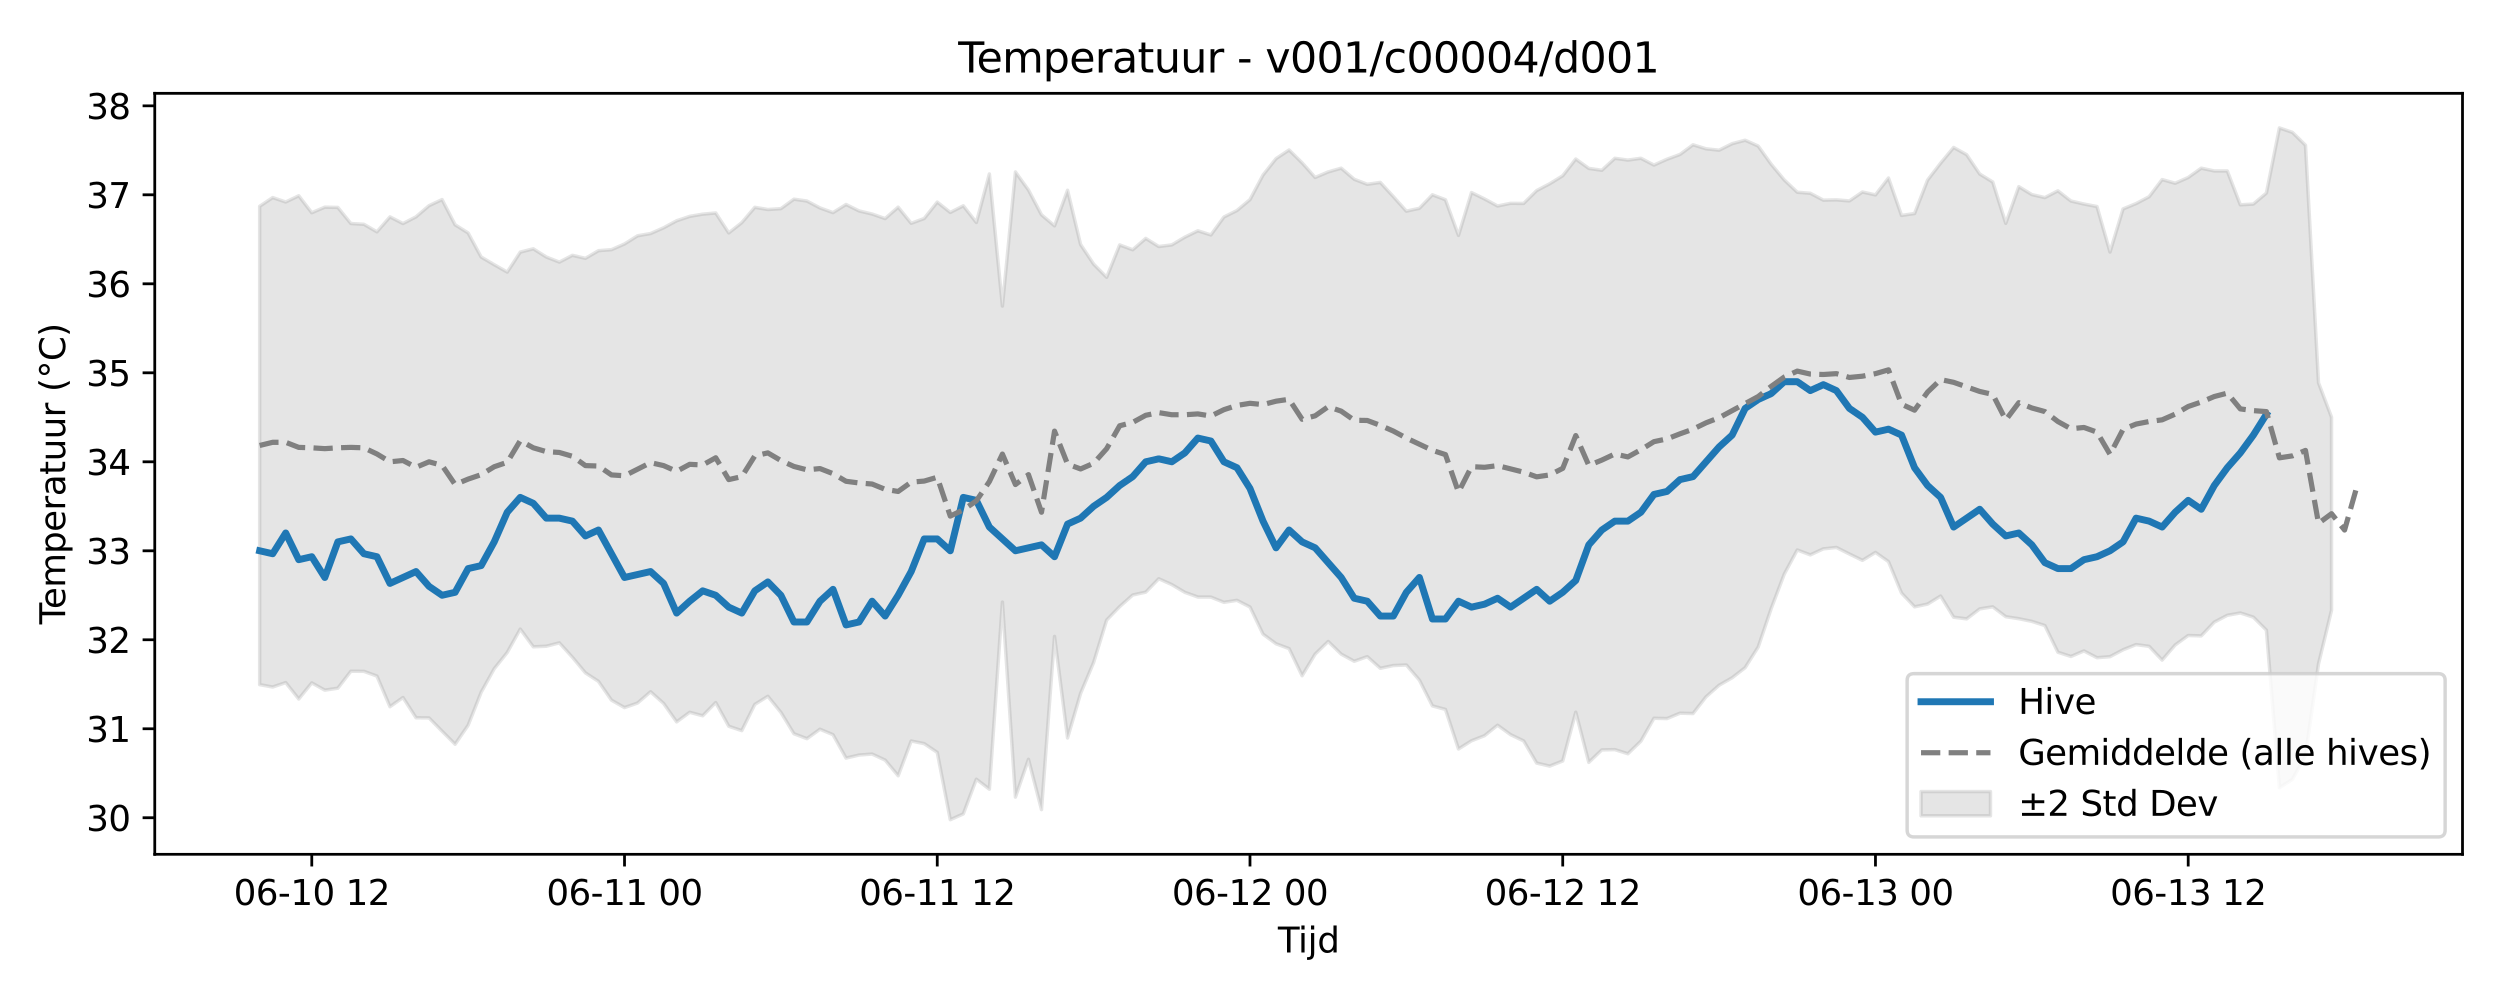 <?xml version="1.0" encoding="utf-8" standalone="no"?>
<!DOCTYPE svg PUBLIC "-//W3C//DTD SVG 1.1//EN"
  "http://www.w3.org/Graphics/SVG/1.1/DTD/svg11.dtd">
<svg xmlns:xlink="http://www.w3.org/1999/xlink" width="720pt" height="288pt" viewBox="0 0 720 288" xmlns="http://www.w3.org/2000/svg" version="1.1">
 <defs>
  <style type="text/css">*{stroke-linejoin: round; stroke-linecap: butt}</style>
 </defs>
 <g id="figure_1">
  <g id="patch_1">
   <path d="M 0 288 
L 720 288 
L 720 0 
L 0 0 
z
" style="fill: #ffffff"/>
  </g>
  <g id="axes_1">
   <g id="patch_2">
    <path d="M 44.57 246.04 
L 709.2 246.04 
L 709.2 26.88 
L 44.57 26.88 
z
" style="fill: #ffffff"/>
   </g>
   <g id="FillBetweenPolyCollection_1">
    <defs>
     <path id="md2df18c676" d="M 74.78 -228.582 
L 74.78 -90.824 
L 78.533 -90.136 
L 82.286 -91.411 
L 86.039 -86.687 
L 89.792 -91.325 
L 93.545 -89.237 
L 97.298 -89.797 
L 101.05 -94.682 
L 104.803 -94.655 
L 108.556 -93.288 
L 112.309 -84.465 
L 116.062 -87.119 
L 119.815 -81.281 
L 123.568 -81.236 
L 127.32 -77.406 
L 131.073 -73.651 
L 134.826 -79.131 
L 138.579 -88.629 
L 142.332 -95.39 
L 146.085 -100.085 
L 149.837 -106.82 
L 153.59 -101.717 
L 157.343 -101.887 
L 161.096 -102.858 
L 164.849 -98.712 
L 168.602 -94.212 
L 172.355 -91.762 
L 176.107 -86.347 
L 179.86 -84.211 
L 183.613 -85.525 
L 187.366 -88.772 
L 191.119 -85.413 
L 194.872 -80.094 
L 198.625 -82.86 
L 202.377 -81.853 
L 206.13 -85.662 
L 209.883 -78.836 
L 213.636 -77.576 
L 217.389 -85.132 
L 221.142 -87.47 
L 224.895 -82.834 
L 228.647 -76.686 
L 232.4 -75.263 
L 236.153 -77.984 
L 239.906 -76.407 
L 243.659 -69.669 
L 247.412 -70.549 
L 251.164 -70.829 
L 254.917 -69.092 
L 258.67 -64.582 
L 262.423 -74.594 
L 266.176 -73.828 
L 269.929 -71.303 
L 273.682 -51.922 
L 277.434 -53.595 
L 281.187 -63.582 
L 284.94 -60.713 
L 288.693 -114.602 
L 292.446 -58.426 
L 296.199 -69.326 
L 299.952 -54.819 
L 303.704 -104.706 
L 307.457 -75.461 
L 311.21 -88.286 
L 314.963 -97.207 
L 318.716 -109.415 
L 322.469 -113.294 
L 326.222 -116.638 
L 329.974 -117.457 
L 333.727 -121.321 
L 337.48 -119.629 
L 341.233 -117.402 
L 344.986 -116.054 
L 348.739 -116.034 
L 352.491 -114.528 
L 356.244 -115.102 
L 359.997 -113.18 
L 363.75 -105.366 
L 367.503 -102.592 
L 371.256 -101.202 
L 375.009 -93.389 
L 378.761 -99.603 
L 382.514 -103.256 
L 386.267 -99.607 
L 390.02 -97.558 
L 393.773 -98.883 
L 397.526 -95.532 
L 401.279 -96.319 
L 405.031 -96.485 
L 408.784 -92.13 
L 412.537 -84.7 
L 416.29 -83.682 
L 420.043 -72.286 
L 423.796 -74.652 
L 427.548 -76.123 
L 431.301 -79.137 
L 435.054 -76.41 
L 438.807 -74.62 
L 442.56 -68.231 
L 446.313 -67.36 
L 450.066 -68.837 
L 453.818 -82.896 
L 457.571 -68.43 
L 461.324 -72.027 
L 465.077 -72.109 
L 468.83 -70.918 
L 472.583 -74.544 
L 476.336 -81.138 
L 480.088 -81.049 
L 483.841 -82.597 
L 487.594 -82.5 
L 491.347 -87.319 
L 495.1 -90.648 
L 498.853 -92.801 
L 502.606 -95.71 
L 506.358 -101.651 
L 510.111 -112.76 
L 513.864 -122.634 
L 517.617 -129.609 
L 521.37 -128.191 
L 525.123 -129.933 
L 528.875 -130.334 
L 532.628 -128.444 
L 536.381 -126.613 
L 540.134 -128.906 
L 543.887 -126.245 
L 547.64 -117.202 
L 551.393 -113.232 
L 555.145 -114.02 
L 558.898 -116.342 
L 562.651 -110.241 
L 566.404 -109.768 
L 570.157 -112.634 
L 573.91 -113.234 
L 577.663 -110.387 
L 581.415 -109.814 
L 585.168 -109.045 
L 588.921 -107.837 
L 592.674 -100.153 
L 596.427 -98.937 
L 600.18 -100.535 
L 603.933 -98.575 
L 607.685 -98.879 
L 611.438 -100.856 
L 615.191 -102.357 
L 618.944 -101.852 
L 622.697 -97.888 
L 626.45 -102.24 
L 630.202 -104.976 
L 633.955 -104.861 
L 637.708 -108.825 
L 641.461 -110.788 
L 645.214 -111.463 
L 648.967 -110.253 
L 652.72 -106.514 
L 656.472 -61.129 
L 660.225 -63.55 
L 663.978 -70.379 
L 667.731 -96.803 
L 671.484 -112.266 
L 671.484 -167.842 
L 671.484 -167.842 
L 667.731 -177.751 
L 663.978 -246.18 
L 660.225 -249.876 
L 656.472 -251.158 
L 652.72 -232.399 
L 648.967 -229.229 
L 645.214 -229.017 
L 641.461 -238.763 
L 637.708 -238.774 
L 633.955 -239.564 
L 630.202 -236.887 
L 626.45 -235.229 
L 622.697 -236.286 
L 618.944 -231.345 
L 615.191 -229.375 
L 611.438 -227.826 
L 607.685 -215.402 
L 603.933 -228.52 
L 600.18 -229.245 
L 596.427 -230.111 
L 592.674 -233.044 
L 588.921 -231.097 
L 585.168 -231.963 
L 581.415 -234.245 
L 577.663 -223.685 
L 573.91 -235.585 
L 570.157 -237.893 
L 566.404 -243.445 
L 562.651 -245.535 
L 558.898 -241.02 
L 555.145 -236.141 
L 551.393 -226.507 
L 547.64 -225.954 
L 543.887 -236.731 
L 540.134 -231.873 
L 536.381 -232.702 
L 532.628 -230.139 
L 528.875 -230.445 
L 525.123 -230.358 
L 521.37 -232.344 
L 517.617 -232.635 
L 513.864 -236.192 
L 510.111 -240.696 
L 506.358 -245.947 
L 502.606 -247.617 
L 498.853 -246.621 
L 495.1 -244.746 
L 491.347 -245.146 
L 487.594 -246.303 
L 483.841 -243.521 
L 480.088 -242.141 
L 476.336 -240.465 
L 472.583 -242.421 
L 468.83 -241.897 
L 465.077 -242.415 
L 461.324 -238.958 
L 457.571 -239.504 
L 453.818 -242.206 
L 450.066 -237.388 
L 446.313 -235.082 
L 442.56 -233.113 
L 438.807 -229.409 
L 435.054 -229.449 
L 431.301 -228.675 
L 427.548 -230.713 
L 423.796 -232.549 
L 420.043 -220.209 
L 416.29 -230.476 
L 412.537 -231.899 
L 408.784 -228.008 
L 405.031 -227.193 
L 401.279 -231.386 
L 397.526 -235.469 
L 393.773 -234.925 
L 390.02 -236.371 
L 386.267 -239.57 
L 382.514 -238.484 
L 378.761 -236.89 
L 375.009 -241.11 
L 371.256 -244.81 
L 367.503 -242.322 
L 363.75 -237.594 
L 359.997 -230.513 
L 356.244 -227.37 
L 352.491 -225.503 
L 348.739 -220.337 
L 344.986 -221.537 
L 341.233 -219.7 
L 337.48 -217.473 
L 333.727 -217.002 
L 329.974 -219.34 
L 326.222 -216.071 
L 322.469 -217.463 
L 318.716 -208.14 
L 314.963 -211.947 
L 311.21 -217.594 
L 307.457 -233.205 
L 303.704 -222.958 
L 299.952 -226.143 
L 296.199 -233.279 
L 292.446 -238.483 
L 288.693 -199.849 
L 284.94 -237.905 
L 281.187 -223.93 
L 277.434 -228.734 
L 273.682 -226.819 
L 269.929 -229.797 
L 266.176 -225.075 
L 262.423 -223.698 
L 258.67 -228.34 
L 254.917 -225.051 
L 251.164 -226.365 
L 247.412 -227.255 
L 243.659 -229.111 
L 239.906 -226.767 
L 236.153 -228.119 
L 232.4 -230.108 
L 228.647 -230.638 
L 224.895 -227.908 
L 221.142 -227.664 
L 217.389 -228.294 
L 213.636 -223.889 
L 209.883 -220.921 
L 206.13 -226.665 
L 202.377 -226.325 
L 198.625 -225.684 
L 194.872 -224.423 
L 191.119 -222.398 
L 187.366 -220.749 
L 183.613 -220.09 
L 179.86 -217.743 
L 176.107 -216.095 
L 172.355 -215.805 
L 168.602 -213.6 
L 164.849 -214.47 
L 161.096 -212.52 
L 157.343 -213.979 
L 153.59 -216.347 
L 149.837 -215.394 
L 146.085 -209.639 
L 142.332 -211.771 
L 138.579 -213.976 
L 134.826 -220.911 
L 131.073 -223.258 
L 127.32 -230.528 
L 123.568 -228.773 
L 119.815 -225.555 
L 116.062 -223.622 
L 112.309 -225.544 
L 108.556 -221.236 
L 104.803 -223.408 
L 101.05 -223.626 
L 97.298 -228.266 
L 93.545 -228.339 
L 89.792 -226.738 
L 86.039 -231.621 
L 82.286 -229.826 
L 78.533 -231.101 
L 74.78 -228.582 
z
" style="stroke: #808080; stroke-opacity: 0.2"/>
    </defs>
    <g clip-path="url(#pb43cb211c3)">
     <use xlink:href="#md2df18c676" x="0" y="288" style="fill: #808080; fill-opacity: 0.2; stroke: #808080; stroke-opacity: 0.2"/>
    </g>
   </g>
   <g id="matplotlib.axis_1">
    <g id="xtick_1">
     <g id="line2d_1">
      <defs>
       <path id="m53be924c9f" d="M 0 0 
L 0 3.5 
" style="stroke: #000000; stroke-width: 0.8"/>
      </defs>
      <g>
       <use xlink:href="#m53be924c9f" x="89.792" y="246.04" style="stroke: #000000; stroke-width: 0.8"/>
      </g>
     </g>
     <g id="text_1">
      <!-- 06-10 12 -->
      <g transform="translate(67.311 260.638) scale(0.1 -0.1)">
       <defs>
        <path id="DejaVuSans-30" d="M 2034 4250 
Q 1547 4250 1301 3770 
Q 1056 3291 1056 2328 
Q 1056 1369 1301 889 
Q 1547 409 2034 409 
Q 2525 409 2770 889 
Q 3016 1369 3016 2328 
Q 3016 3291 2770 3770 
Q 2525 4250 2034 4250 
z
M 2034 4750 
Q 2819 4750 3233 4129 
Q 3647 3509 3647 2328 
Q 3647 1150 3233 529 
Q 2819 -91 2034 -91 
Q 1250 -91 836 529 
Q 422 1150 422 2328 
Q 422 3509 836 4129 
Q 1250 4750 2034 4750 
z
" transform="scale(0.016)"/>
        <path id="DejaVuSans-36" d="M 2113 2584 
Q 1688 2584 1439 2293 
Q 1191 2003 1191 1497 
Q 1191 994 1439 701 
Q 1688 409 2113 409 
Q 2538 409 2786 701 
Q 3034 994 3034 1497 
Q 3034 2003 2786 2293 
Q 2538 2584 2113 2584 
z
M 3366 4563 
L 3366 3988 
Q 3128 4100 2886 4159 
Q 2644 4219 2406 4219 
Q 1781 4219 1451 3797 
Q 1122 3375 1075 2522 
Q 1259 2794 1537 2939 
Q 1816 3084 2150 3084 
Q 2853 3084 3261 2657 
Q 3669 2231 3669 1497 
Q 3669 778 3244 343 
Q 2819 -91 2113 -91 
Q 1303 -91 875 529 
Q 447 1150 447 2328 
Q 447 3434 972 4092 
Q 1497 4750 2381 4750 
Q 2619 4750 2861 4703 
Q 3103 4656 3366 4563 
z
" transform="scale(0.016)"/>
        <path id="DejaVuSans-2d" d="M 313 2009 
L 1997 2009 
L 1997 1497 
L 313 1497 
L 313 2009 
z
" transform="scale(0.016)"/>
        <path id="DejaVuSans-31" d="M 794 531 
L 1825 531 
L 1825 4091 
L 703 3866 
L 703 4441 
L 1819 4666 
L 2450 4666 
L 2450 531 
L 3481 531 
L 3481 0 
L 794 0 
L 794 531 
z
" transform="scale(0.016)"/>
        <path id="DejaVuSans-20" transform="scale(0.016)"/>
        <path id="DejaVuSans-32" d="M 1228 531 
L 3431 531 
L 3431 0 
L 469 0 
L 469 531 
Q 828 903 1448 1529 
Q 2069 2156 2228 2338 
Q 2531 2678 2651 2914 
Q 2772 3150 2772 3378 
Q 2772 3750 2511 3984 
Q 2250 4219 1831 4219 
Q 1534 4219 1204 4116 
Q 875 4013 500 3803 
L 500 4441 
Q 881 4594 1212 4672 
Q 1544 4750 1819 4750 
Q 2544 4750 2975 4387 
Q 3406 4025 3406 3419 
Q 3406 3131 3298 2873 
Q 3191 2616 2906 2266 
Q 2828 2175 2409 1742 
Q 1991 1309 1228 531 
z
" transform="scale(0.016)"/>
       </defs>
       <use xlink:href="#DejaVuSans-30"/>
       <use xlink:href="#DejaVuSans-36" transform="translate(63.623 0)"/>
       <use xlink:href="#DejaVuSans-2d" transform="translate(127.246 0)"/>
       <use xlink:href="#DejaVuSans-31" transform="translate(163.33 0)"/>
       <use xlink:href="#DejaVuSans-30" transform="translate(226.953 0)"/>
       <use xlink:href="#DejaVuSans-20" transform="translate(290.576 0)"/>
       <use xlink:href="#DejaVuSans-31" transform="translate(322.363 0)"/>
       <use xlink:href="#DejaVuSans-32" transform="translate(385.986 0)"/>
      </g>
     </g>
    </g>
    <g id="xtick_2">
     <g id="line2d_2">
      <g>
       <use xlink:href="#m53be924c9f" x="179.86" y="246.04" style="stroke: #000000; stroke-width: 0.8"/>
      </g>
     </g>
     <g id="text_2">
      <!-- 06-11 00 -->
      <g transform="translate(157.38 260.638) scale(0.1 -0.1)">
       <use xlink:href="#DejaVuSans-30"/>
       <use xlink:href="#DejaVuSans-36" transform="translate(63.623 0)"/>
       <use xlink:href="#DejaVuSans-2d" transform="translate(127.246 0)"/>
       <use xlink:href="#DejaVuSans-31" transform="translate(163.33 0)"/>
       <use xlink:href="#DejaVuSans-31" transform="translate(226.953 0)"/>
       <use xlink:href="#DejaVuSans-20" transform="translate(290.576 0)"/>
       <use xlink:href="#DejaVuSans-30" transform="translate(322.363 0)"/>
       <use xlink:href="#DejaVuSans-30" transform="translate(385.986 0)"/>
      </g>
     </g>
    </g>
    <g id="xtick_3">
     <g id="line2d_3">
      <g>
       <use xlink:href="#m53be924c9f" x="269.929" y="246.04" style="stroke: #000000; stroke-width: 0.8"/>
      </g>
     </g>
     <g id="text_3">
      <!-- 06-11 12 -->
      <g transform="translate(247.448 260.638) scale(0.1 -0.1)">
       <use xlink:href="#DejaVuSans-30"/>
       <use xlink:href="#DejaVuSans-36" transform="translate(63.623 0)"/>
       <use xlink:href="#DejaVuSans-2d" transform="translate(127.246 0)"/>
       <use xlink:href="#DejaVuSans-31" transform="translate(163.33 0)"/>
       <use xlink:href="#DejaVuSans-31" transform="translate(226.953 0)"/>
       <use xlink:href="#DejaVuSans-20" transform="translate(290.576 0)"/>
       <use xlink:href="#DejaVuSans-31" transform="translate(322.363 0)"/>
       <use xlink:href="#DejaVuSans-32" transform="translate(385.986 0)"/>
      </g>
     </g>
    </g>
    <g id="xtick_4">
     <g id="line2d_4">
      <g>
       <use xlink:href="#m53be924c9f" x="359.997" y="246.04" style="stroke: #000000; stroke-width: 0.8"/>
      </g>
     </g>
     <g id="text_4">
      <!-- 06-12 00 -->
      <g transform="translate(337.517 260.638) scale(0.1 -0.1)">
       <use xlink:href="#DejaVuSans-30"/>
       <use xlink:href="#DejaVuSans-36" transform="translate(63.623 0)"/>
       <use xlink:href="#DejaVuSans-2d" transform="translate(127.246 0)"/>
       <use xlink:href="#DejaVuSans-31" transform="translate(163.33 0)"/>
       <use xlink:href="#DejaVuSans-32" transform="translate(226.953 0)"/>
       <use xlink:href="#DejaVuSans-20" transform="translate(290.576 0)"/>
       <use xlink:href="#DejaVuSans-30" transform="translate(322.363 0)"/>
       <use xlink:href="#DejaVuSans-30" transform="translate(385.986 0)"/>
      </g>
     </g>
    </g>
    <g id="xtick_5">
     <g id="line2d_5">
      <g>
       <use xlink:href="#m53be924c9f" x="450.066" y="246.04" style="stroke: #000000; stroke-width: 0.8"/>
      </g>
     </g>
     <g id="text_5">
      <!-- 06-12 12 -->
      <g transform="translate(427.585 260.638) scale(0.1 -0.1)">
       <use xlink:href="#DejaVuSans-30"/>
       <use xlink:href="#DejaVuSans-36" transform="translate(63.623 0)"/>
       <use xlink:href="#DejaVuSans-2d" transform="translate(127.246 0)"/>
       <use xlink:href="#DejaVuSans-31" transform="translate(163.33 0)"/>
       <use xlink:href="#DejaVuSans-32" transform="translate(226.953 0)"/>
       <use xlink:href="#DejaVuSans-20" transform="translate(290.576 0)"/>
       <use xlink:href="#DejaVuSans-31" transform="translate(322.363 0)"/>
       <use xlink:href="#DejaVuSans-32" transform="translate(385.986 0)"/>
      </g>
     </g>
    </g>
    <g id="xtick_6">
     <g id="line2d_6">
      <g>
       <use xlink:href="#m53be924c9f" x="540.134" y="246.04" style="stroke: #000000; stroke-width: 0.8"/>
      </g>
     </g>
     <g id="text_6">
      <!-- 06-13 00 -->
      <g transform="translate(517.654 260.638) scale(0.1 -0.1)">
       <defs>
        <path id="DejaVuSans-33" d="M 2597 2516 
Q 3050 2419 3304 2112 
Q 3559 1806 3559 1356 
Q 3559 666 3084 287 
Q 2609 -91 1734 -91 
Q 1441 -91 1130 -33 
Q 819 25 488 141 
L 488 750 
Q 750 597 1062 519 
Q 1375 441 1716 441 
Q 2309 441 2620 675 
Q 2931 909 2931 1356 
Q 2931 1769 2642 2001 
Q 2353 2234 1838 2234 
L 1294 2234 
L 1294 2753 
L 1863 2753 
Q 2328 2753 2575 2939 
Q 2822 3125 2822 3475 
Q 2822 3834 2567 4026 
Q 2313 4219 1838 4219 
Q 1578 4219 1281 4162 
Q 984 4106 628 3988 
L 628 4550 
Q 988 4650 1302 4700 
Q 1616 4750 1894 4750 
Q 2613 4750 3031 4423 
Q 3450 4097 3450 3541 
Q 3450 3153 3228 2886 
Q 3006 2619 2597 2516 
z
" transform="scale(0.016)"/>
       </defs>
       <use xlink:href="#DejaVuSans-30"/>
       <use xlink:href="#DejaVuSans-36" transform="translate(63.623 0)"/>
       <use xlink:href="#DejaVuSans-2d" transform="translate(127.246 0)"/>
       <use xlink:href="#DejaVuSans-31" transform="translate(163.33 0)"/>
       <use xlink:href="#DejaVuSans-33" transform="translate(226.953 0)"/>
       <use xlink:href="#DejaVuSans-20" transform="translate(290.576 0)"/>
       <use xlink:href="#DejaVuSans-30" transform="translate(322.363 0)"/>
       <use xlink:href="#DejaVuSans-30" transform="translate(385.986 0)"/>
      </g>
     </g>
    </g>
    <g id="xtick_7">
     <g id="line2d_7">
      <g>
       <use xlink:href="#m53be924c9f" x="630.202" y="246.04" style="stroke: #000000; stroke-width: 0.8"/>
      </g>
     </g>
     <g id="text_7">
      <!-- 06-13 12 -->
      <g transform="translate(607.722 260.638) scale(0.1 -0.1)">
       <use xlink:href="#DejaVuSans-30"/>
       <use xlink:href="#DejaVuSans-36" transform="translate(63.623 0)"/>
       <use xlink:href="#DejaVuSans-2d" transform="translate(127.246 0)"/>
       <use xlink:href="#DejaVuSans-31" transform="translate(163.33 0)"/>
       <use xlink:href="#DejaVuSans-33" transform="translate(226.953 0)"/>
       <use xlink:href="#DejaVuSans-20" transform="translate(290.576 0)"/>
       <use xlink:href="#DejaVuSans-31" transform="translate(322.363 0)"/>
       <use xlink:href="#DejaVuSans-32" transform="translate(385.986 0)"/>
      </g>
     </g>
    </g>
    <g id="text_8">
     <!-- Tijd -->
     <g transform="translate(368.035 274.317) scale(0.1 -0.1)">
      <defs>
       <path id="DejaVuSans-54" d="M -19 4666 
L 3928 4666 
L 3928 4134 
L 2272 4134 
L 2272 0 
L 1638 0 
L 1638 4134 
L -19 4134 
L -19 4666 
z
" transform="scale(0.016)"/>
       <path id="DejaVuSans-69" d="M 603 3500 
L 1178 3500 
L 1178 0 
L 603 0 
L 603 3500 
z
M 603 4863 
L 1178 4863 
L 1178 4134 
L 603 4134 
L 603 4863 
z
" transform="scale(0.016)"/>
       <path id="DejaVuSans-6a" d="M 603 3500 
L 1178 3500 
L 1178 -63 
Q 1178 -731 923 -1031 
Q 669 -1331 103 -1331 
L -116 -1331 
L -116 -844 
L 38 -844 
Q 366 -844 484 -692 
Q 603 -541 603 -63 
L 603 3500 
z
M 603 4863 
L 1178 4863 
L 1178 4134 
L 603 4134 
L 603 4863 
z
" transform="scale(0.016)"/>
       <path id="DejaVuSans-64" d="M 2906 2969 
L 2906 4863 
L 3481 4863 
L 3481 0 
L 2906 0 
L 2906 525 
Q 2725 213 2448 61 
Q 2172 -91 1784 -91 
Q 1150 -91 751 415 
Q 353 922 353 1747 
Q 353 2572 751 3078 
Q 1150 3584 1784 3584 
Q 2172 3584 2448 3432 
Q 2725 3281 2906 2969 
z
M 947 1747 
Q 947 1113 1208 752 
Q 1469 391 1925 391 
Q 2381 391 2643 752 
Q 2906 1113 2906 1747 
Q 2906 2381 2643 2742 
Q 2381 3103 1925 3103 
Q 1469 3103 1208 2742 
Q 947 2381 947 1747 
z
" transform="scale(0.016)"/>
      </defs>
      <use xlink:href="#DejaVuSans-54"/>
      <use xlink:href="#DejaVuSans-69" transform="translate(57.959 0)"/>
      <use xlink:href="#DejaVuSans-6a" transform="translate(85.742 0)"/>
      <use xlink:href="#DejaVuSans-64" transform="translate(113.525 0)"/>
     </g>
    </g>
   </g>
   <g id="matplotlib.axis_2">
    <g id="ytick_1">
     <g id="line2d_8">
      <defs>
       <path id="mb38a0ef343" d="M 0 0 
L -3.5 0 
" style="stroke: #000000; stroke-width: 0.8"/>
      </defs>
      <g>
       <use xlink:href="#mb38a0ef343" x="44.57" y="235.513" style="stroke: #000000; stroke-width: 0.8"/>
      </g>
     </g>
     <g id="text_9">
      <!-- 30 -->
      <g transform="translate(24.845 239.313) scale(0.1 -0.1)">
       <use xlink:href="#DejaVuSans-33"/>
       <use xlink:href="#DejaVuSans-30" transform="translate(63.623 0)"/>
      </g>
     </g>
    </g>
    <g id="ytick_2">
     <g id="line2d_9">
      <g>
       <use xlink:href="#mb38a0ef343" x="44.57" y="209.884" style="stroke: #000000; stroke-width: 0.8"/>
      </g>
     </g>
     <g id="text_10">
      <!-- 31 -->
      <g transform="translate(24.845 213.683) scale(0.1 -0.1)">
       <use xlink:href="#DejaVuSans-33"/>
       <use xlink:href="#DejaVuSans-31" transform="translate(63.623 0)"/>
      </g>
     </g>
    </g>
    <g id="ytick_3">
     <g id="line2d_10">
      <g>
       <use xlink:href="#mb38a0ef343" x="44.57" y="184.255" style="stroke: #000000; stroke-width: 0.8"/>
      </g>
     </g>
     <g id="text_11">
      <!-- 32 -->
      <g transform="translate(24.845 188.054) scale(0.1 -0.1)">
       <use xlink:href="#DejaVuSans-33"/>
       <use xlink:href="#DejaVuSans-32" transform="translate(63.623 0)"/>
      </g>
     </g>
    </g>
    <g id="ytick_4">
     <g id="line2d_11">
      <g>
       <use xlink:href="#mb38a0ef343" x="44.57" y="158.625" style="stroke: #000000; stroke-width: 0.8"/>
      </g>
     </g>
     <g id="text_12">
      <!-- 33 -->
      <g transform="translate(24.845 162.424) scale(0.1 -0.1)">
       <use xlink:href="#DejaVuSans-33"/>
       <use xlink:href="#DejaVuSans-33" transform="translate(63.623 0)"/>
      </g>
     </g>
    </g>
    <g id="ytick_5">
     <g id="line2d_12">
      <g>
       <use xlink:href="#mb38a0ef343" x="44.57" y="132.996" style="stroke: #000000; stroke-width: 0.8"/>
      </g>
     </g>
     <g id="text_13">
      <!-- 34 -->
      <g transform="translate(24.845 136.795) scale(0.1 -0.1)">
       <defs>
        <path id="DejaVuSans-34" d="M 2419 4116 
L 825 1625 
L 2419 1625 
L 2419 4116 
z
M 2253 4666 
L 3047 4666 
L 3047 1625 
L 3713 1625 
L 3713 1100 
L 3047 1100 
L 3047 0 
L 2419 0 
L 2419 1100 
L 313 1100 
L 313 1709 
L 2253 4666 
z
" transform="scale(0.016)"/>
       </defs>
       <use xlink:href="#DejaVuSans-33"/>
       <use xlink:href="#DejaVuSans-34" transform="translate(63.623 0)"/>
      </g>
     </g>
    </g>
    <g id="ytick_6">
     <g id="line2d_13">
      <g>
       <use xlink:href="#mb38a0ef343" x="44.57" y="107.366" style="stroke: #000000; stroke-width: 0.8"/>
      </g>
     </g>
     <g id="text_14">
      <!-- 35 -->
      <g transform="translate(24.845 111.165) scale(0.1 -0.1)">
       <defs>
        <path id="DejaVuSans-35" d="M 691 4666 
L 3169 4666 
L 3169 4134 
L 1269 4134 
L 1269 2991 
Q 1406 3038 1543 3061 
Q 1681 3084 1819 3084 
Q 2600 3084 3056 2656 
Q 3513 2228 3513 1497 
Q 3513 744 3044 326 
Q 2575 -91 1722 -91 
Q 1428 -91 1123 -41 
Q 819 9 494 109 
L 494 744 
Q 775 591 1075 516 
Q 1375 441 1709 441 
Q 2250 441 2565 725 
Q 2881 1009 2881 1497 
Q 2881 1984 2565 2268 
Q 2250 2553 1709 2553 
Q 1456 2553 1204 2497 
Q 953 2441 691 2322 
L 691 4666 
z
" transform="scale(0.016)"/>
       </defs>
       <use xlink:href="#DejaVuSans-33"/>
       <use xlink:href="#DejaVuSans-35" transform="translate(63.623 0)"/>
      </g>
     </g>
    </g>
    <g id="ytick_7">
     <g id="line2d_14">
      <g>
       <use xlink:href="#mb38a0ef343" x="44.57" y="81.737" style="stroke: #000000; stroke-width: 0.8"/>
      </g>
     </g>
     <g id="text_15">
      <!-- 36 -->
      <g transform="translate(24.845 85.536) scale(0.1 -0.1)">
       <use xlink:href="#DejaVuSans-33"/>
       <use xlink:href="#DejaVuSans-36" transform="translate(63.623 0)"/>
      </g>
     </g>
    </g>
    <g id="ytick_8">
     <g id="line2d_15">
      <g>
       <use xlink:href="#mb38a0ef343" x="44.57" y="56.107" style="stroke: #000000; stroke-width: 0.8"/>
      </g>
     </g>
     <g id="text_16">
      <!-- 37 -->
      <g transform="translate(24.845 59.907) scale(0.1 -0.1)">
       <defs>
        <path id="DejaVuSans-37" d="M 525 4666 
L 3525 4666 
L 3525 4397 
L 1831 0 
L 1172 0 
L 2766 4134 
L 525 4134 
L 525 4666 
z
" transform="scale(0.016)"/>
       </defs>
       <use xlink:href="#DejaVuSans-33"/>
       <use xlink:href="#DejaVuSans-37" transform="translate(63.623 0)"/>
      </g>
     </g>
    </g>
    <g id="ytick_9">
     <g id="line2d_16">
      <g>
       <use xlink:href="#mb38a0ef343" x="44.57" y="30.478" style="stroke: #000000; stroke-width: 0.8"/>
      </g>
     </g>
     <g id="text_17">
      <!-- 38 -->
      <g transform="translate(24.845 34.277) scale(0.1 -0.1)">
       <defs>
        <path id="DejaVuSans-38" d="M 2034 2216 
Q 1584 2216 1326 1975 
Q 1069 1734 1069 1313 
Q 1069 891 1326 650 
Q 1584 409 2034 409 
Q 2484 409 2743 651 
Q 3003 894 3003 1313 
Q 3003 1734 2745 1975 
Q 2488 2216 2034 2216 
z
M 1403 2484 
Q 997 2584 770 2862 
Q 544 3141 544 3541 
Q 544 4100 942 4425 
Q 1341 4750 2034 4750 
Q 2731 4750 3128 4425 
Q 3525 4100 3525 3541 
Q 3525 3141 3298 2862 
Q 3072 2584 2669 2484 
Q 3125 2378 3379 2068 
Q 3634 1759 3634 1313 
Q 3634 634 3220 271 
Q 2806 -91 2034 -91 
Q 1263 -91 848 271 
Q 434 634 434 1313 
Q 434 1759 690 2068 
Q 947 2378 1403 2484 
z
M 1172 3481 
Q 1172 3119 1398 2916 
Q 1625 2713 2034 2713 
Q 2441 2713 2670 2916 
Q 2900 3119 2900 3481 
Q 2900 3844 2670 4047 
Q 2441 4250 2034 4250 
Q 1625 4250 1398 4047 
Q 1172 3844 1172 3481 
z
" transform="scale(0.016)"/>
       </defs>
       <use xlink:href="#DejaVuSans-33"/>
       <use xlink:href="#DejaVuSans-38" transform="translate(63.623 0)"/>
      </g>
     </g>
    </g>
    <g id="text_18">
     <!-- Temperatuur (°C) -->
     <g transform="translate(18.765 179.816) rotate(-90) scale(0.1 -0.1)">
      <defs>
       <path id="DejaVuSans-65" d="M 3597 1894 
L 3597 1613 
L 953 1613 
Q 991 1019 1311 708 
Q 1631 397 2203 397 
Q 2534 397 2845 478 
Q 3156 559 3463 722 
L 3463 178 
Q 3153 47 2828 -22 
Q 2503 -91 2169 -91 
Q 1331 -91 842 396 
Q 353 884 353 1716 
Q 353 2575 817 3079 
Q 1281 3584 2069 3584 
Q 2775 3584 3186 3129 
Q 3597 2675 3597 1894 
z
M 3022 2063 
Q 3016 2534 2758 2815 
Q 2500 3097 2075 3097 
Q 1594 3097 1305 2825 
Q 1016 2553 972 2059 
L 3022 2063 
z
" transform="scale(0.016)"/>
       <path id="DejaVuSans-6d" d="M 3328 2828 
Q 3544 3216 3844 3400 
Q 4144 3584 4550 3584 
Q 5097 3584 5394 3201 
Q 5691 2819 5691 2113 
L 5691 0 
L 5113 0 
L 5113 2094 
Q 5113 2597 4934 2840 
Q 4756 3084 4391 3084 
Q 3944 3084 3684 2787 
Q 3425 2491 3425 1978 
L 3425 0 
L 2847 0 
L 2847 2094 
Q 2847 2600 2669 2842 
Q 2491 3084 2119 3084 
Q 1678 3084 1418 2786 
Q 1159 2488 1159 1978 
L 1159 0 
L 581 0 
L 581 3500 
L 1159 3500 
L 1159 2956 
Q 1356 3278 1631 3431 
Q 1906 3584 2284 3584 
Q 2666 3584 2933 3390 
Q 3200 3197 3328 2828 
z
" transform="scale(0.016)"/>
       <path id="DejaVuSans-70" d="M 1159 525 
L 1159 -1331 
L 581 -1331 
L 581 3500 
L 1159 3500 
L 1159 2969 
Q 1341 3281 1617 3432 
Q 1894 3584 2278 3584 
Q 2916 3584 3314 3078 
Q 3713 2572 3713 1747 
Q 3713 922 3314 415 
Q 2916 -91 2278 -91 
Q 1894 -91 1617 61 
Q 1341 213 1159 525 
z
M 3116 1747 
Q 3116 2381 2855 2742 
Q 2594 3103 2138 3103 
Q 1681 3103 1420 2742 
Q 1159 2381 1159 1747 
Q 1159 1113 1420 752 
Q 1681 391 2138 391 
Q 2594 391 2855 752 
Q 3116 1113 3116 1747 
z
" transform="scale(0.016)"/>
       <path id="DejaVuSans-72" d="M 2631 2963 
Q 2534 3019 2420 3045 
Q 2306 3072 2169 3072 
Q 1681 3072 1420 2755 
Q 1159 2438 1159 1844 
L 1159 0 
L 581 0 
L 581 3500 
L 1159 3500 
L 1159 2956 
Q 1341 3275 1631 3429 
Q 1922 3584 2338 3584 
Q 2397 3584 2469 3576 
Q 2541 3569 2628 3553 
L 2631 2963 
z
" transform="scale(0.016)"/>
       <path id="DejaVuSans-61" d="M 2194 1759 
Q 1497 1759 1228 1600 
Q 959 1441 959 1056 
Q 959 750 1161 570 
Q 1363 391 1709 391 
Q 2188 391 2477 730 
Q 2766 1069 2766 1631 
L 2766 1759 
L 2194 1759 
z
M 3341 1997 
L 3341 0 
L 2766 0 
L 2766 531 
Q 2569 213 2275 61 
Q 1981 -91 1556 -91 
Q 1019 -91 701 211 
Q 384 513 384 1019 
Q 384 1609 779 1909 
Q 1175 2209 1959 2209 
L 2766 2209 
L 2766 2266 
Q 2766 2663 2505 2880 
Q 2244 3097 1772 3097 
Q 1472 3097 1187 3025 
Q 903 2953 641 2809 
L 641 3341 
Q 956 3463 1253 3523 
Q 1550 3584 1831 3584 
Q 2591 3584 2966 3190 
Q 3341 2797 3341 1997 
z
" transform="scale(0.016)"/>
       <path id="DejaVuSans-74" d="M 1172 4494 
L 1172 3500 
L 2356 3500 
L 2356 3053 
L 1172 3053 
L 1172 1153 
Q 1172 725 1289 603 
Q 1406 481 1766 481 
L 2356 481 
L 2356 0 
L 1766 0 
Q 1100 0 847 248 
Q 594 497 594 1153 
L 594 3053 
L 172 3053 
L 172 3500 
L 594 3500 
L 594 4494 
L 1172 4494 
z
" transform="scale(0.016)"/>
       <path id="DejaVuSans-75" d="M 544 1381 
L 544 3500 
L 1119 3500 
L 1119 1403 
Q 1119 906 1312 657 
Q 1506 409 1894 409 
Q 2359 409 2629 706 
Q 2900 1003 2900 1516 
L 2900 3500 
L 3475 3500 
L 3475 0 
L 2900 0 
L 2900 538 
Q 2691 219 2414 64 
Q 2138 -91 1772 -91 
Q 1169 -91 856 284 
Q 544 659 544 1381 
z
M 1991 3584 
L 1991 3584 
z
" transform="scale(0.016)"/>
       <path id="DejaVuSans-28" d="M 1984 4856 
Q 1566 4138 1362 3434 
Q 1159 2731 1159 2009 
Q 1159 1288 1364 580 
Q 1569 -128 1984 -844 
L 1484 -844 
Q 1016 -109 783 600 
Q 550 1309 550 2009 
Q 550 2706 781 3412 
Q 1013 4119 1484 4856 
L 1984 4856 
z
" transform="scale(0.016)"/>
       <path id="DejaVuSans-b0" d="M 1600 4347 
Q 1350 4347 1178 4173 
Q 1006 4000 1006 3750 
Q 1006 3503 1178 3333 
Q 1350 3163 1600 3163 
Q 1850 3163 2022 3333 
Q 2194 3503 2194 3750 
Q 2194 3997 2020 4172 
Q 1847 4347 1600 4347 
z
M 1600 4750 
Q 1800 4750 1984 4673 
Q 2169 4597 2303 4453 
Q 2447 4313 2519 4134 
Q 2591 3956 2591 3750 
Q 2591 3338 2302 3052 
Q 2013 2766 1594 2766 
Q 1172 2766 890 3047 
Q 609 3328 609 3750 
Q 609 4169 896 4459 
Q 1184 4750 1600 4750 
z
" transform="scale(0.016)"/>
       <path id="DejaVuSans-43" d="M 4122 4306 
L 4122 3641 
Q 3803 3938 3442 4084 
Q 3081 4231 2675 4231 
Q 1875 4231 1450 3742 
Q 1025 3253 1025 2328 
Q 1025 1406 1450 917 
Q 1875 428 2675 428 
Q 3081 428 3442 575 
Q 3803 722 4122 1019 
L 4122 359 
Q 3791 134 3420 21 
Q 3050 -91 2638 -91 
Q 1578 -91 968 557 
Q 359 1206 359 2328 
Q 359 3453 968 4101 
Q 1578 4750 2638 4750 
Q 3056 4750 3426 4639 
Q 3797 4528 4122 4306 
z
" transform="scale(0.016)"/>
       <path id="DejaVuSans-29" d="M 513 4856 
L 1013 4856 
Q 1481 4119 1714 3412 
Q 1947 2706 1947 2009 
Q 1947 1309 1714 600 
Q 1481 -109 1013 -844 
L 513 -844 
Q 928 -128 1133 580 
Q 1338 1288 1338 2009 
Q 1338 2731 1133 3434 
Q 928 4138 513 4856 
z
" transform="scale(0.016)"/>
      </defs>
      <use xlink:href="#DejaVuSans-54"/>
      <use xlink:href="#DejaVuSans-65" transform="translate(44.084 0)"/>
      <use xlink:href="#DejaVuSans-6d" transform="translate(105.607 0)"/>
      <use xlink:href="#DejaVuSans-70" transform="translate(203.02 0)"/>
      <use xlink:href="#DejaVuSans-65" transform="translate(266.496 0)"/>
      <use xlink:href="#DejaVuSans-72" transform="translate(328.02 0)"/>
      <use xlink:href="#DejaVuSans-61" transform="translate(369.133 0)"/>
      <use xlink:href="#DejaVuSans-74" transform="translate(430.412 0)"/>
      <use xlink:href="#DejaVuSans-75" transform="translate(469.621 0)"/>
      <use xlink:href="#DejaVuSans-75" transform="translate(533 0)"/>
      <use xlink:href="#DejaVuSans-72" transform="translate(596.379 0)"/>
      <use xlink:href="#DejaVuSans-20" transform="translate(637.492 0)"/>
      <use xlink:href="#DejaVuSans-28" transform="translate(669.279 0)"/>
      <use xlink:href="#DejaVuSans-b0" transform="translate(708.293 0)"/>
      <use xlink:href="#DejaVuSans-43" transform="translate(758.293 0)"/>
      <use xlink:href="#DejaVuSans-29" transform="translate(828.117 0)"/>
     </g>
    </g>
   </g>
   <g id="line2d_17">
    <path d="M 74.78 158.625 
L 78.533 159.479 
L 82.286 153.499 
L 86.039 161.188 
L 89.792 160.334 
L 93.545 166.314 
L 97.298 156.062 
L 101.05 155.208 
L 104.803 159.479 
L 108.556 160.334 
L 112.309 168.023 
L 119.815 164.605 
L 123.568 168.877 
L 127.32 171.44 
L 131.073 170.585 
L 134.826 163.751 
L 138.579 162.897 
L 142.332 156.062 
L 146.085 147.519 
L 149.837 143.247 
L 153.59 144.956 
L 157.343 149.228 
L 161.096 149.228 
L 164.849 150.082 
L 168.602 154.353 
L 172.355 152.645 
L 179.86 166.314 
L 187.366 164.605 
L 191.119 168.023 
L 194.872 176.566 
L 198.625 173.148 
L 202.377 170.158 
L 206.13 171.44 
L 209.883 174.857 
L 213.636 176.566 
L 217.389 170.158 
L 221.142 167.595 
L 224.895 171.44 
L 228.647 179.129 
L 232.4 179.129 
L 236.153 173.148 
L 239.906 169.731 
L 243.659 179.983 
L 247.412 179.129 
L 251.164 173.148 
L 254.917 177.42 
L 258.67 171.44 
L 262.423 164.605 
L 266.176 155.208 
L 269.929 155.208 
L 273.682 158.625 
L 277.434 143.247 
L 281.187 144.102 
L 284.94 151.791 
L 292.446 158.625 
L 299.952 156.916 
L 303.704 160.334 
L 307.457 150.936 
L 311.21 149.228 
L 314.963 145.81 
L 318.716 143.247 
L 322.469 139.83 
L 326.222 137.267 
L 329.974 132.996 
L 333.727 132.141 
L 337.48 132.996 
L 341.233 130.433 
L 344.986 126.161 
L 348.739 127.015 
L 352.491 132.996 
L 356.244 134.704 
L 359.997 140.684 
L 363.75 150.082 
L 367.503 157.771 
L 371.256 152.645 
L 375.009 156.062 
L 378.761 157.771 
L 386.267 166.314 
L 390.02 172.294 
L 393.773 173.148 
L 397.526 177.42 
L 401.279 177.42 
L 405.031 170.585 
L 408.784 166.314 
L 412.537 178.274 
L 416.29 178.274 
L 420.043 173.148 
L 423.796 174.857 
L 427.548 174.003 
L 431.301 172.294 
L 435.054 174.857 
L 442.56 169.731 
L 446.313 173.148 
L 450.066 170.585 
L 453.818 167.168 
L 457.571 156.916 
L 461.324 152.645 
L 465.077 150.082 
L 468.83 150.082 
L 472.583 147.519 
L 476.336 142.393 
L 480.088 141.539 
L 483.841 138.122 
L 487.594 137.267 
L 495.1 128.724 
L 498.853 125.307 
L 502.606 117.618 
L 506.358 115.055 
L 510.111 113.346 
L 513.864 109.929 
L 517.617 109.929 
L 521.37 112.492 
L 525.123 110.783 
L 528.875 112.492 
L 532.628 117.618 
L 536.381 120.181 
L 540.134 124.452 
L 543.887 123.598 
L 547.64 125.307 
L 551.393 134.704 
L 555.145 139.83 
L 558.898 143.247 
L 562.651 151.791 
L 570.157 146.665 
L 573.91 150.936 
L 577.663 154.353 
L 581.415 153.499 
L 585.168 156.916 
L 588.921 162.042 
L 592.674 163.751 
L 596.427 163.751 
L 600.18 161.188 
L 603.933 160.334 
L 607.685 158.625 
L 611.438 156.062 
L 615.191 149.228 
L 618.944 150.082 
L 622.697 151.791 
L 626.45 147.519 
L 630.202 144.102 
L 633.955 146.665 
L 637.708 139.83 
L 641.461 134.704 
L 645.214 130.433 
L 648.967 125.307 
L 652.72 119.327 
L 652.72 119.327 
" clip-path="url(#pb43cb211c3)" style="fill: none; stroke: #1f77b4; stroke-width: 2; stroke-linecap: square"/>
   </g>
   <g id="line2d_18">
    <path d="M 74.78 128.297 
L 78.533 127.382 
L 82.286 127.382 
L 86.039 128.846 
L 89.792 128.968 
L 93.545 129.212 
L 97.298 128.968 
L 101.05 128.846 
L 104.803 128.968 
L 108.556 130.738 
L 112.309 132.996 
L 116.062 132.629 
L 119.815 134.582 
L 123.568 132.996 
L 127.32 134.033 
L 131.073 139.545 
L 134.826 137.979 
L 138.579 136.698 
L 142.332 134.419 
L 146.085 133.138 
L 149.837 126.893 
L 153.59 128.968 
L 157.343 130.067 
L 161.096 130.311 
L 164.849 131.409 
L 168.602 134.094 
L 172.355 134.216 
L 176.107 136.779 
L 179.86 137.023 
L 187.366 133.24 
L 191.119 134.094 
L 194.872 135.742 
L 198.625 133.728 
L 202.377 133.911 
L 206.13 131.836 
L 209.883 138.122 
L 213.636 137.267 
L 217.389 131.287 
L 221.142 130.433 
L 224.895 132.629 
L 228.647 134.338 
L 232.4 135.314 
L 236.153 134.948 
L 239.906 136.413 
L 243.659 138.61 
L 247.412 139.098 
L 251.164 139.403 
L 254.917 140.929 
L 258.67 141.539 
L 262.423 138.854 
L 266.176 138.549 
L 269.929 137.45 
L 273.682 148.63 
L 277.434 146.836 
L 281.187 144.244 
L 284.94 138.691 
L 288.693 130.774 
L 292.446 139.545 
L 296.199 136.698 
L 299.952 147.519 
L 303.704 124.168 
L 307.457 133.667 
L 311.21 135.06 
L 314.963 133.423 
L 318.716 129.222 
L 322.469 122.622 
L 326.222 121.645 
L 329.974 119.601 
L 333.727 118.838 
L 337.48 119.449 
L 341.233 119.449 
L 344.986 119.205 
L 348.739 119.815 
L 352.491 117.984 
L 356.244 116.764 
L 359.997 116.153 
L 363.75 116.52 
L 367.503 115.543 
L 371.256 114.994 
L 375.009 120.75 
L 378.761 119.754 
L 382.514 117.13 
L 386.267 118.411 
L 390.02 121.035 
L 393.773 121.096 
L 397.526 122.5 
L 401.279 124.147 
L 405.031 126.161 
L 412.537 129.7 
L 416.29 130.921 
L 420.043 141.752 
L 423.796 134.399 
L 427.548 134.582 
L 431.301 134.094 
L 438.807 135.986 
L 442.56 137.328 
L 446.313 136.779 
L 450.066 134.887 
L 453.818 125.449 
L 457.571 134.033 
L 461.324 132.507 
L 465.077 130.738 
L 468.83 131.592 
L 472.583 129.517 
L 476.336 127.198 
L 480.088 126.405 
L 483.841 124.941 
L 487.594 123.598 
L 491.347 121.767 
L 495.1 120.303 
L 506.358 114.201 
L 510.111 111.272 
L 513.864 108.587 
L 517.617 106.878 
L 521.37 107.732 
L 525.123 107.854 
L 528.875 107.61 
L 532.628 108.709 
L 536.381 108.343 
L 540.134 107.61 
L 543.887 106.512 
L 547.64 116.422 
L 551.393 118.131 
L 555.145 112.919 
L 558.898 109.319 
L 562.651 110.112 
L 570.157 112.736 
L 573.91 113.59 
L 577.663 120.964 
L 581.415 115.97 
L 585.168 117.496 
L 588.921 118.533 
L 592.674 121.401 
L 596.427 123.476 
L 600.18 123.11 
L 603.933 124.452 
L 607.685 130.86 
L 611.438 123.659 
L 615.191 122.134 
L 618.944 121.401 
L 622.697 120.913 
L 626.45 119.266 
L 630.202 117.069 
L 633.955 115.787 
L 637.708 114.201 
L 641.461 113.224 
L 645.214 117.76 
L 648.967 118.259 
L 652.72 118.543 
L 656.472 131.857 
L 660.225 131.287 
L 663.978 129.721 
L 667.731 150.723 
L 671.484 147.946 
L 675.237 152.645 
L 678.99 139.403 
L 678.99 139.403 
" clip-path="url(#pb43cb211c3)" style="fill: none; stroke-dasharray: 5.55,2.4; stroke-dashoffset: 0; stroke: #808080; stroke-width: 1.5"/>
   </g>
   <g id="patch_3">
    <path d="M 44.57 246.04 
L 44.57 26.88 
" style="fill: none; stroke: #000000; stroke-width: 0.8; stroke-linejoin: miter; stroke-linecap: square"/>
   </g>
   <g id="patch_4">
    <path d="M 709.2 246.04 
L 709.2 26.88 
" style="fill: none; stroke: #000000; stroke-width: 0.8; stroke-linejoin: miter; stroke-linecap: square"/>
   </g>
   <g id="patch_5">
    <path d="M 44.57 246.04 
L 709.2 246.04 
" style="fill: none; stroke: #000000; stroke-width: 0.8; stroke-linejoin: miter; stroke-linecap: square"/>
   </g>
   <g id="patch_6">
    <path d="M 44.57 26.88 
L 709.2 26.88 
" style="fill: none; stroke: #000000; stroke-width: 0.8; stroke-linejoin: miter; stroke-linecap: square"/>
   </g>
   <g id="text_19">
    <!-- Temperatuur - v001/c00004/d001 -->
    <g transform="translate(275.963 20.88) scale(0.12 -0.12)">
     <defs>
      <path id="DejaVuSans-76" d="M 191 3500 
L 800 3500 
L 1894 563 
L 2988 3500 
L 3597 3500 
L 2284 0 
L 1503 0 
L 191 3500 
z
" transform="scale(0.016)"/>
      <path id="DejaVuSans-2f" d="M 1625 4666 
L 2156 4666 
L 531 -594 
L 0 -594 
L 1625 4666 
z
" transform="scale(0.016)"/>
      <path id="DejaVuSans-63" d="M 3122 3366 
L 3122 2828 
Q 2878 2963 2633 3030 
Q 2388 3097 2138 3097 
Q 1578 3097 1268 2742 
Q 959 2388 959 1747 
Q 959 1106 1268 751 
Q 1578 397 2138 397 
Q 2388 397 2633 464 
Q 2878 531 3122 666 
L 3122 134 
Q 2881 22 2623 -34 
Q 2366 -91 2075 -91 
Q 1284 -91 818 406 
Q 353 903 353 1747 
Q 353 2603 823 3093 
Q 1294 3584 2113 3584 
Q 2378 3584 2631 3529 
Q 2884 3475 3122 3366 
z
" transform="scale(0.016)"/>
     </defs>
     <use xlink:href="#DejaVuSans-54"/>
     <use xlink:href="#DejaVuSans-65" transform="translate(44.084 0)"/>
     <use xlink:href="#DejaVuSans-6d" transform="translate(105.607 0)"/>
     <use xlink:href="#DejaVuSans-70" transform="translate(203.02 0)"/>
     <use xlink:href="#DejaVuSans-65" transform="translate(266.496 0)"/>
     <use xlink:href="#DejaVuSans-72" transform="translate(328.02 0)"/>
     <use xlink:href="#DejaVuSans-61" transform="translate(369.133 0)"/>
     <use xlink:href="#DejaVuSans-74" transform="translate(430.412 0)"/>
     <use xlink:href="#DejaVuSans-75" transform="translate(469.621 0)"/>
     <use xlink:href="#DejaVuSans-75" transform="translate(533 0)"/>
     <use xlink:href="#DejaVuSans-72" transform="translate(596.379 0)"/>
     <use xlink:href="#DejaVuSans-20" transform="translate(637.492 0)"/>
     <use xlink:href="#DejaVuSans-2d" transform="translate(669.279 0)"/>
     <use xlink:href="#DejaVuSans-20" transform="translate(705.363 0)"/>
     <use xlink:href="#DejaVuSans-76" transform="translate(737.15 0)"/>
     <use xlink:href="#DejaVuSans-30" transform="translate(796.33 0)"/>
     <use xlink:href="#DejaVuSans-30" transform="translate(859.953 0)"/>
     <use xlink:href="#DejaVuSans-31" transform="translate(923.576 0)"/>
     <use xlink:href="#DejaVuSans-2f" transform="translate(987.199 0)"/>
     <use xlink:href="#DejaVuSans-63" transform="translate(1020.891 0)"/>
     <use xlink:href="#DejaVuSans-30" transform="translate(1075.871 0)"/>
     <use xlink:href="#DejaVuSans-30" transform="translate(1139.494 0)"/>
     <use xlink:href="#DejaVuSans-30" transform="translate(1203.117 0)"/>
     <use xlink:href="#DejaVuSans-30" transform="translate(1266.74 0)"/>
     <use xlink:href="#DejaVuSans-34" transform="translate(1330.363 0)"/>
     <use xlink:href="#DejaVuSans-2f" transform="translate(1393.986 0)"/>
     <use xlink:href="#DejaVuSans-64" transform="translate(1427.678 0)"/>
     <use xlink:href="#DejaVuSans-30" transform="translate(1491.154 0)"/>
     <use xlink:href="#DejaVuSans-30" transform="translate(1554.777 0)"/>
     <use xlink:href="#DejaVuSans-31" transform="translate(1618.4 0)"/>
    </g>
   </g>
   <g id="legend_1">
    <g id="patch_7">
     <path d="M 551.256 241.04 
L 702.2 241.04 
Q 704.2 241.04 704.2 239.04 
L 704.2 196.006 
Q 704.2 194.006 702.2 194.006 
L 551.256 194.006 
Q 549.256 194.006 549.256 196.006 
L 549.256 239.04 
Q 549.256 241.04 551.256 241.04 
z
" style="fill: #ffffff; opacity: 0.8; stroke: #cccccc; stroke-linejoin: miter"/>
    </g>
    <g id="line2d_19">
     <path d="M 553.256 202.104 
L 563.256 202.104 
L 573.256 202.104 
" style="fill: none; stroke: #1f77b4; stroke-width: 2; stroke-linecap: square"/>
    </g>
    <g id="text_20">
     <!-- Hive -->
     <g transform="translate(581.256 205.604) scale(0.1 -0.1)">
      <defs>
       <path id="DejaVuSans-48" d="M 628 4666 
L 1259 4666 
L 1259 2753 
L 3553 2753 
L 3553 4666 
L 4184 4666 
L 4184 0 
L 3553 0 
L 3553 2222 
L 1259 2222 
L 1259 0 
L 628 0 
L 628 4666 
z
" transform="scale(0.016)"/>
      </defs>
      <use xlink:href="#DejaVuSans-48"/>
      <use xlink:href="#DejaVuSans-69" transform="translate(75.195 0)"/>
      <use xlink:href="#DejaVuSans-76" transform="translate(102.979 0)"/>
      <use xlink:href="#DejaVuSans-65" transform="translate(162.158 0)"/>
     </g>
    </g>
    <g id="line2d_20">
     <path d="M 553.256 216.782 
L 563.256 216.782 
L 573.256 216.782 
" style="fill: none; stroke-dasharray: 5.55,2.4; stroke-dashoffset: 0; stroke: #808080; stroke-width: 1.5"/>
    </g>
    <g id="text_21">
     <!-- Gemiddelde (alle hives) -->
     <g transform="translate(581.256 220.282) scale(0.1 -0.1)">
      <defs>
       <path id="DejaVuSans-47" d="M 3809 666 
L 3809 1919 
L 2778 1919 
L 2778 2438 
L 4434 2438 
L 4434 434 
Q 4069 175 3628 42 
Q 3188 -91 2688 -91 
Q 1594 -91 976 548 
Q 359 1188 359 2328 
Q 359 3472 976 4111 
Q 1594 4750 2688 4750 
Q 3144 4750 3555 4637 
Q 3966 4525 4313 4306 
L 4313 3634 
Q 3963 3931 3569 4081 
Q 3175 4231 2741 4231 
Q 1884 4231 1454 3753 
Q 1025 3275 1025 2328 
Q 1025 1384 1454 906 
Q 1884 428 2741 428 
Q 3075 428 3337 486 
Q 3600 544 3809 666 
z
" transform="scale(0.016)"/>
       <path id="DejaVuSans-6c" d="M 603 4863 
L 1178 4863 
L 1178 0 
L 603 0 
L 603 4863 
z
" transform="scale(0.016)"/>
       <path id="DejaVuSans-68" d="M 3513 2113 
L 3513 0 
L 2938 0 
L 2938 2094 
Q 2938 2591 2744 2837 
Q 2550 3084 2163 3084 
Q 1697 3084 1428 2787 
Q 1159 2491 1159 1978 
L 1159 0 
L 581 0 
L 581 4863 
L 1159 4863 
L 1159 2956 
Q 1366 3272 1645 3428 
Q 1925 3584 2291 3584 
Q 2894 3584 3203 3211 
Q 3513 2838 3513 2113 
z
" transform="scale(0.016)"/>
       <path id="DejaVuSans-73" d="M 2834 3397 
L 2834 2853 
Q 2591 2978 2328 3040 
Q 2066 3103 1784 3103 
Q 1356 3103 1142 2972 
Q 928 2841 928 2578 
Q 928 2378 1081 2264 
Q 1234 2150 1697 2047 
L 1894 2003 
Q 2506 1872 2764 1633 
Q 3022 1394 3022 966 
Q 3022 478 2636 193 
Q 2250 -91 1575 -91 
Q 1294 -91 989 -36 
Q 684 19 347 128 
L 347 722 
Q 666 556 975 473 
Q 1284 391 1588 391 
Q 1994 391 2212 530 
Q 2431 669 2431 922 
Q 2431 1156 2273 1281 
Q 2116 1406 1581 1522 
L 1381 1569 
Q 847 1681 609 1914 
Q 372 2147 372 2553 
Q 372 3047 722 3315 
Q 1072 3584 1716 3584 
Q 2034 3584 2315 3537 
Q 2597 3491 2834 3397 
z
" transform="scale(0.016)"/>
      </defs>
      <use xlink:href="#DejaVuSans-47"/>
      <use xlink:href="#DejaVuSans-65" transform="translate(77.49 0)"/>
      <use xlink:href="#DejaVuSans-6d" transform="translate(139.014 0)"/>
      <use xlink:href="#DejaVuSans-69" transform="translate(236.426 0)"/>
      <use xlink:href="#DejaVuSans-64" transform="translate(264.209 0)"/>
      <use xlink:href="#DejaVuSans-64" transform="translate(327.686 0)"/>
      <use xlink:href="#DejaVuSans-65" transform="translate(391.162 0)"/>
      <use xlink:href="#DejaVuSans-6c" transform="translate(452.686 0)"/>
      <use xlink:href="#DejaVuSans-64" transform="translate(480.469 0)"/>
      <use xlink:href="#DejaVuSans-65" transform="translate(543.945 0)"/>
      <use xlink:href="#DejaVuSans-20" transform="translate(605.469 0)"/>
      <use xlink:href="#DejaVuSans-28" transform="translate(637.256 0)"/>
      <use xlink:href="#DejaVuSans-61" transform="translate(676.27 0)"/>
      <use xlink:href="#DejaVuSans-6c" transform="translate(737.549 0)"/>
      <use xlink:href="#DejaVuSans-6c" transform="translate(765.332 0)"/>
      <use xlink:href="#DejaVuSans-65" transform="translate(793.115 0)"/>
      <use xlink:href="#DejaVuSans-20" transform="translate(854.639 0)"/>
      <use xlink:href="#DejaVuSans-68" transform="translate(886.426 0)"/>
      <use xlink:href="#DejaVuSans-69" transform="translate(949.805 0)"/>
      <use xlink:href="#DejaVuSans-76" transform="translate(977.588 0)"/>
      <use xlink:href="#DejaVuSans-65" transform="translate(1036.768 0)"/>
      <use xlink:href="#DejaVuSans-73" transform="translate(1098.291 0)"/>
      <use xlink:href="#DejaVuSans-29" transform="translate(1150.391 0)"/>
     </g>
    </g>
    <g id="patch_8">
     <path d="M 553.256 234.96 
L 573.256 234.96 
L 573.256 227.96 
L 553.256 227.96 
z
" style="fill: #808080; fill-opacity: 0.2; stroke: #808080; stroke-opacity: 0.2; stroke-linejoin: miter"/>
    </g>
    <g id="text_22">
     <!-- ±2 Std Dev -->
     <g transform="translate(581.256 234.96) scale(0.1 -0.1)">
      <defs>
       <path id="DejaVuSans-b1" d="M 2944 4013 
L 2944 2803 
L 4684 2803 
L 4684 2272 
L 2944 2272 
L 2944 1063 
L 2419 1063 
L 2419 2272 
L 678 2272 
L 678 2803 
L 2419 2803 
L 2419 4013 
L 2944 4013 
z
M 678 531 
L 4684 531 
L 4684 0 
L 678 0 
L 678 531 
z
" transform="scale(0.016)"/>
       <path id="DejaVuSans-53" d="M 3425 4513 
L 3425 3897 
Q 3066 4069 2747 4153 
Q 2428 4238 2131 4238 
Q 1616 4238 1336 4038 
Q 1056 3838 1056 3469 
Q 1056 3159 1242 3001 
Q 1428 2844 1947 2747 
L 2328 2669 
Q 3034 2534 3370 2195 
Q 3706 1856 3706 1288 
Q 3706 609 3251 259 
Q 2797 -91 1919 -91 
Q 1588 -91 1214 -16 
Q 841 59 441 206 
L 441 856 
Q 825 641 1194 531 
Q 1563 422 1919 422 
Q 2459 422 2753 634 
Q 3047 847 3047 1241 
Q 3047 1584 2836 1778 
Q 2625 1972 2144 2069 
L 1759 2144 
Q 1053 2284 737 2584 
Q 422 2884 422 3419 
Q 422 4038 858 4394 
Q 1294 4750 2059 4750 
Q 2388 4750 2728 4690 
Q 3069 4631 3425 4513 
z
" transform="scale(0.016)"/>
       <path id="DejaVuSans-44" d="M 1259 4147 
L 1259 519 
L 2022 519 
Q 2988 519 3436 956 
Q 3884 1394 3884 2338 
Q 3884 3275 3436 3711 
Q 2988 4147 2022 4147 
L 1259 4147 
z
M 628 4666 
L 1925 4666 
Q 3281 4666 3915 4102 
Q 4550 3538 4550 2338 
Q 4550 1131 3912 565 
Q 3275 0 1925 0 
L 628 0 
L 628 4666 
z
" transform="scale(0.016)"/>
      </defs>
      <use xlink:href="#DejaVuSans-b1"/>
      <use xlink:href="#DejaVuSans-32" transform="translate(83.789 0)"/>
      <use xlink:href="#DejaVuSans-20" transform="translate(147.412 0)"/>
      <use xlink:href="#DejaVuSans-53" transform="translate(179.199 0)"/>
      <use xlink:href="#DejaVuSans-74" transform="translate(242.676 0)"/>
      <use xlink:href="#DejaVuSans-64" transform="translate(281.885 0)"/>
      <use xlink:href="#DejaVuSans-20" transform="translate(345.361 0)"/>
      <use xlink:href="#DejaVuSans-44" transform="translate(377.148 0)"/>
      <use xlink:href="#DejaVuSans-65" transform="translate(454.15 0)"/>
      <use xlink:href="#DejaVuSans-76" transform="translate(515.674 0)"/>
     </g>
    </g>
   </g>
  </g>
 </g>
 <defs>
  <clipPath id="pb43cb211c3">
   <rect x="44.57" y="26.88" width="664.63" height="219.16"/>
  </clipPath>
 </defs>
</svg>
